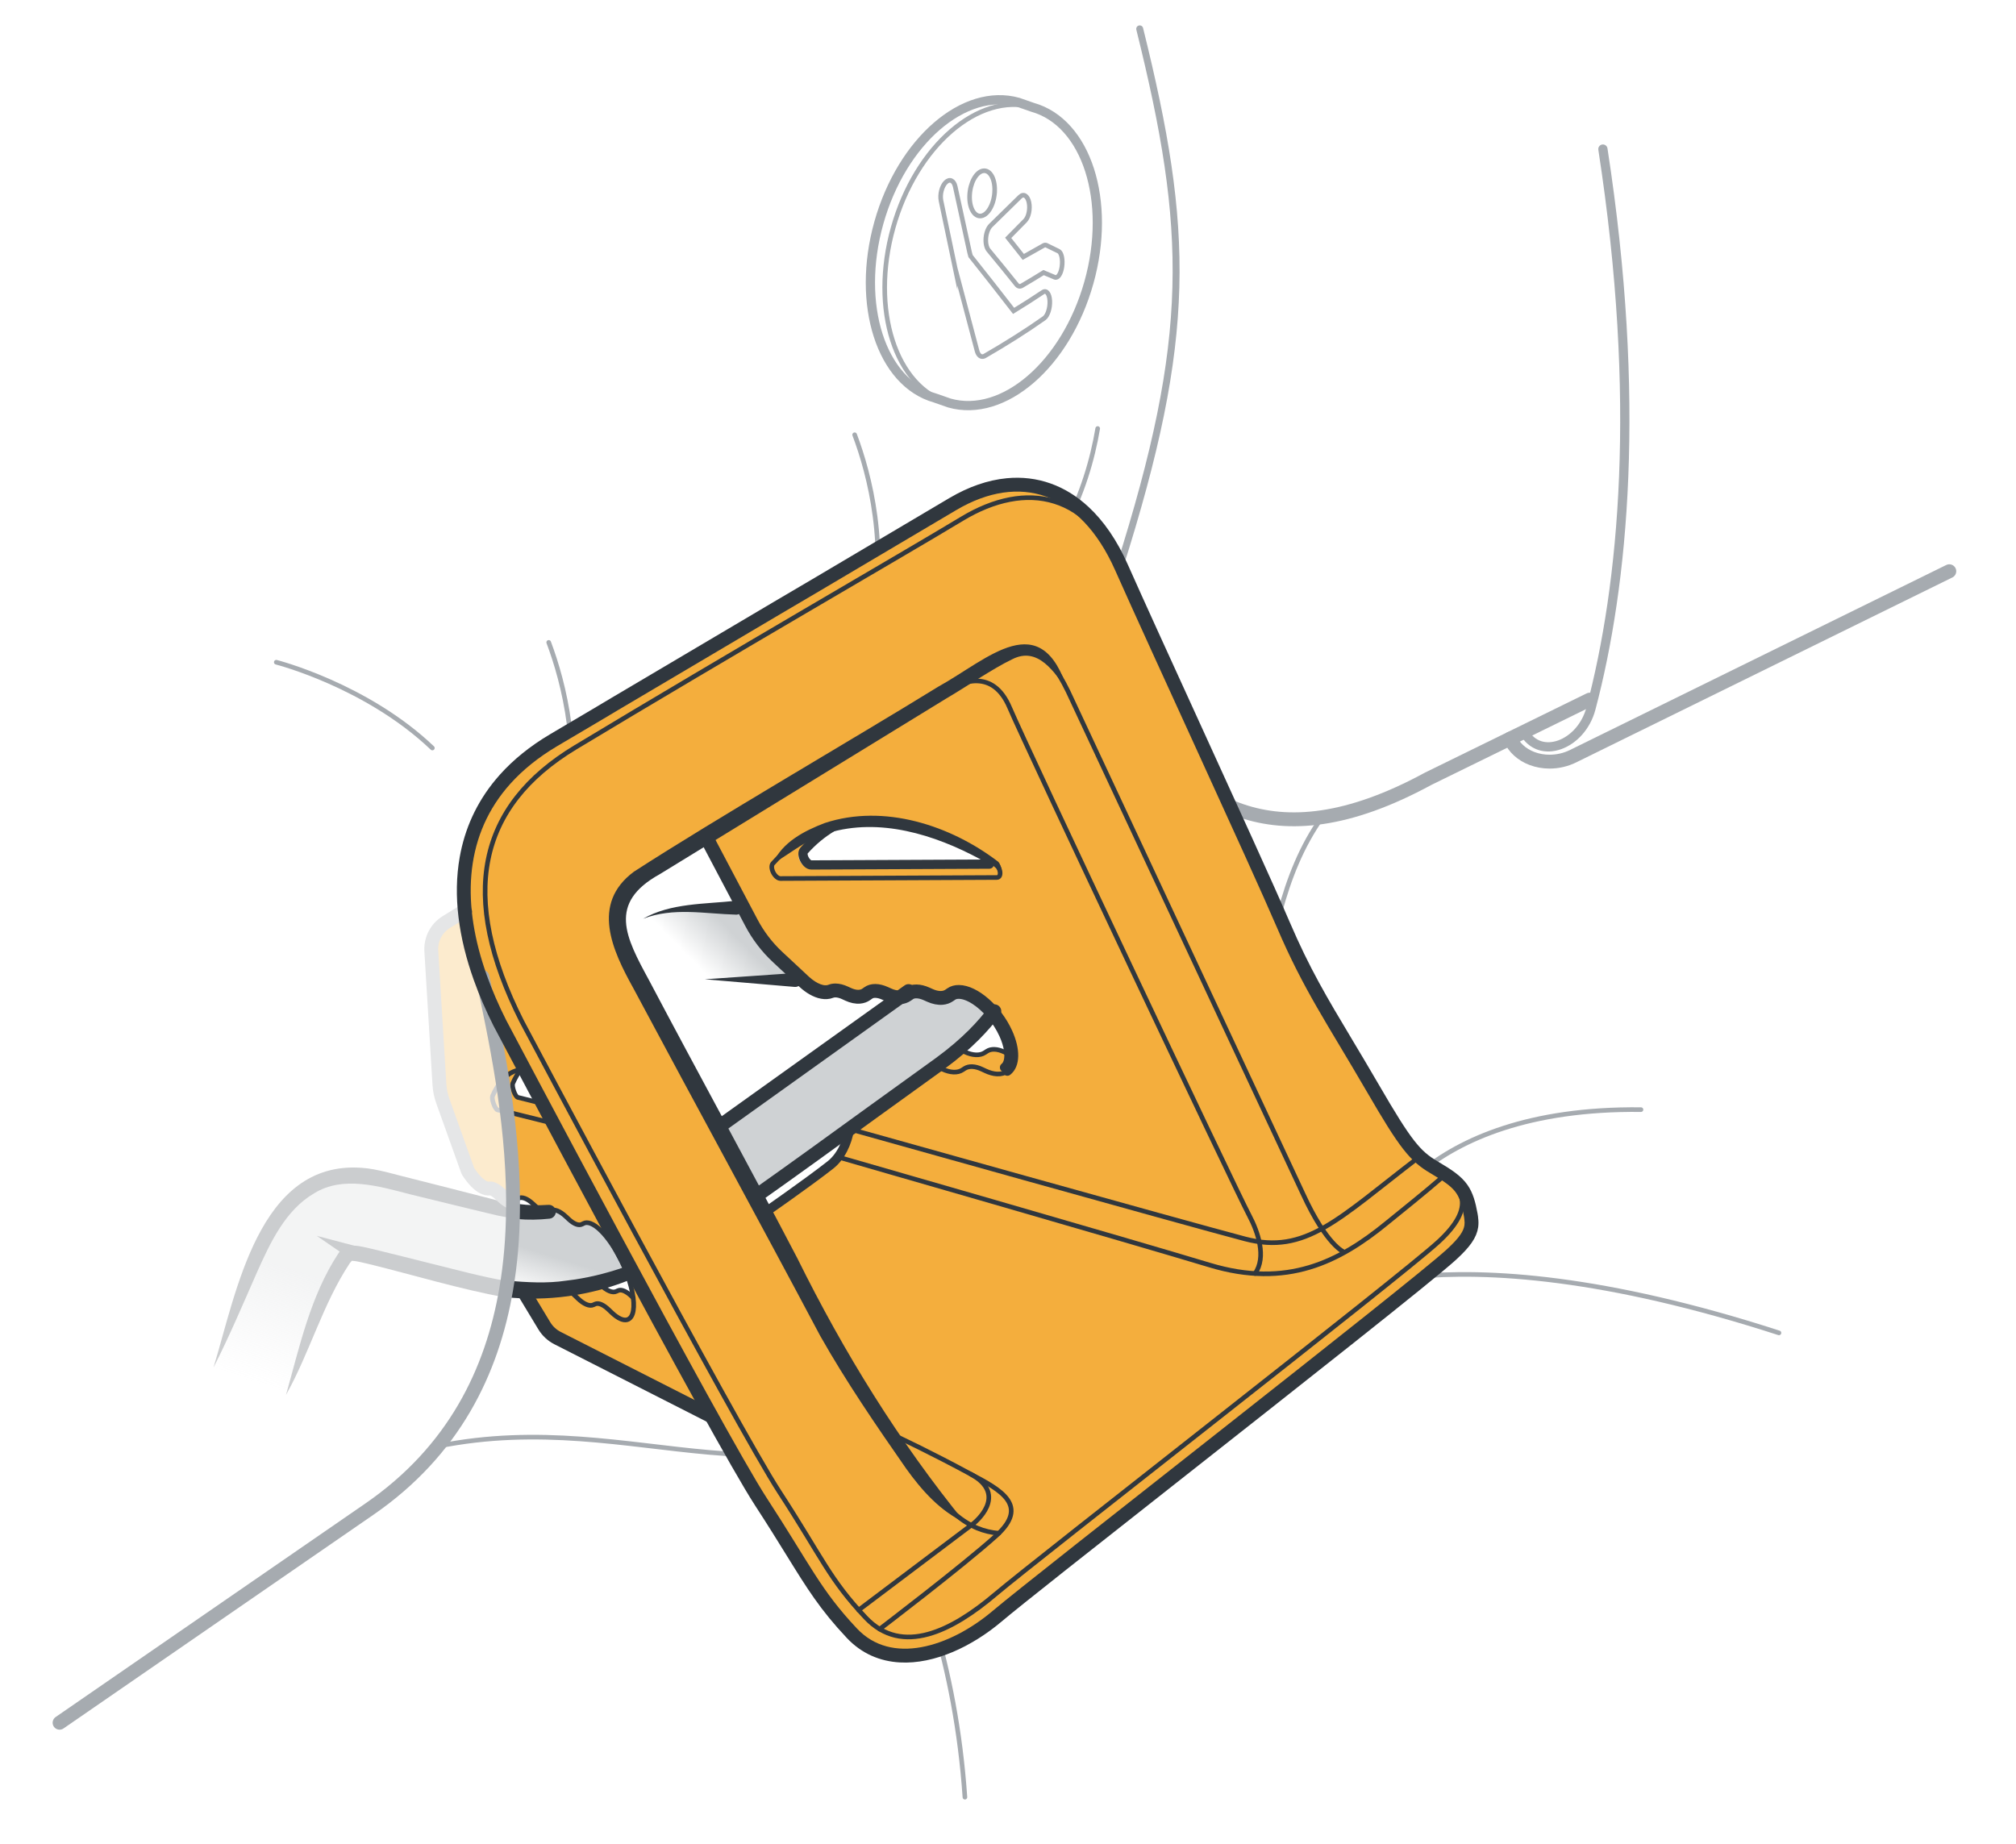 <?xml version="1.0" encoding="UTF-8"?><svg xmlns="http://www.w3.org/2000/svg" width="218" height="199.467" xmlns:xlink="http://www.w3.org/1999/xlink" viewBox="0 0 218 199.467"><defs><linearGradient id="uuid-da779f30-bade-464b-919b-cdf9c2cbe796" x1="36.224" y1="152.25" x2="40.073" y2="139.949" gradientTransform="matrix(1, 0, 0, 1, 0, 0)" gradientUnits="userSpaceOnUse"><stop offset="0" stop-color="#cfd2d4" stop-opacity="0"/><stop offset="1" stop-color="#cfd2d4"/></linearGradient><linearGradient id="uuid-99f07154-e024-480d-b33c-ba4726dfa500" x1="59.604" y1="140.814" x2="61.026" y2="136.268" xlink:href="#uuid-da779f30-bade-464b-919b-cdf9c2cbe796"/><linearGradient id="uuid-754d4f8d-1f5b-4f58-93b0-68ad3548797a" x1="75.746" y1="104.771" x2="79.461" y2="101.109" xlink:href="#uuid-da779f30-bade-464b-919b-cdf9c2cbe796"/></defs><g id="uuid-28fd0361-a53b-4c13-9438-69b3cef738d9"><path d="M101.032,175.622c1.511,5.145,2.813,11.44,3.309,18.741" style="fill:none; stroke:#a6abb0; stroke-linecap:round; stroke-linejoin:round; stroke-width:.5px;"/><path d="M59.335,69.473c1.624,4.317,3.699,12.237,1.721,21.23" style="fill:none; stroke:#a6abb0; stroke-linecap:round; stroke-linejoin:round; stroke-width:.5px;"/><path d="M92.418,47.018c1.624,4.317,3.699,12.237,1.721,21.23" style="fill:none; stroke:#a6abb0; stroke-linecap:round; stroke-linejoin:round; stroke-width:.5px;"/><path d="M118.7,46.344c-.57,3.38-1.664,7.093-3.625,10.796" style="fill:none; stroke:#a6abb0; stroke-linecap:round; stroke-linejoin:round; stroke-width:.5px;"/><path d="M148.283,133.569s4.746-13.837,29.164-13.565" style="fill:none; stroke:#a6abb0; stroke-linecap:round; stroke-linejoin:round; stroke-width:.5px;"/><path d="M141.634,141.166s13.023-9.224,50.734,2.984" style="fill:none; stroke:#a6abb0; stroke-linecap:round; stroke-linejoin:round; stroke-width:.5px;"/><path d="M29.875,71.619s9.746,2.482,16.878,9.277" style="fill:none; stroke:#a6abb0; stroke-linecap:round; stroke-linejoin:round; stroke-width:.5px;"/><path d="M123.242,3.121c5.419,21.844,5.749,33.259-2.212,58.338" style="fill:none; stroke:#a6abb0; stroke-linecap:round; stroke-linejoin:round; stroke-width:.75px;"/><path d="M173.33,16.123c4.186,27.135,2.237,47.142-1.292,60.494-1.054,3.988-5.541,5.649-7.246,2.53" style="fill:none; stroke:#a6abb0; stroke-linecap:round; stroke-linejoin:round;"/><path d="M124.526,131.218c14.865-12.42,9.48-30.223,18.438-42.84" style="fill:none; stroke:#a6abb0; stroke-linecap:round; stroke-linejoin:round; stroke-width:.5px;"/><path d="M100.014,66.095c20.847-11.869,19.7,37,54.424,18.126l17.457-8.555" style="fill:none; stroke:#a6abb0; stroke-linecap:round; stroke-linejoin:round; stroke-width:1.5px;"/><path d="M47.345,156.41c21.915-4.415,37.457,8.311,56.493-6.379" style="fill:none; stroke:#a6abb0; stroke-linecap:round; stroke-linejoin:round; stroke-width:.5px;"/><path d="M101.125,43.049c-5.842-1.641-8.568-10.131-6.088-18.963,2.48-8.832,9.227-14.662,15.07-13.021l1.55,.541c5.842,1.641,8.568,10.131,6.088,18.963-2.48,8.832-9.227,14.662-15.07,13.021l-1.55-.541Z" style="fill:none; stroke:#a6abb0; stroke-linecap:round; stroke-linejoin:round;"/><path d="M210.788,61.778l-40.697,20.01h0c-.786,.385-1.664,.583-2.527,.583-.66,0-1.314-.115-1.917-.346-1.096-.42-1.926-1.18-2.348-2.146" style="fill:none; stroke:#a6abb0; stroke-linecap:round; stroke-linejoin:round; stroke-width:1.5px;"/><path d="M102.674,43.59c-5.845-1.642-8.572-10.136-6.091-18.972,2.482-8.836,9.232-14.669,15.077-13.027" style="fill:none; stroke:#a6abb0; stroke-linecap:round; stroke-linejoin:round; stroke-width:.5px;"/><g><path d="M107.561,20.616c.031-1.337-.54-2.279-1.278-2.137-.738,.141-1.381,1.318-1.433,2.666-.052,1.354,.525,2.355,1.285,2.202,.76-.153,1.395-1.388,1.426-2.731Z" style="fill:none; stroke:#a6abb0; stroke-miterlimit:10; stroke-width:.5px;"/><path d="M109.927,30.777c.16,.201,.368,.241,.569,.124,.825-.485,1.615-.962,2.353-1.421,.421,.175,.826,.345,1.212,.509,.078,.033,.157,.026,.234-.011,.243-.12,.458-.56,.539-1.144,.106-.765-.047-1.502-.356-1.663-.414-.21-.853-.425-1.316-.643-.098-.046-.204-.037-.308,.021-.691,.394-1.428,.809-2.198,1.238-.527-.679-1.074-1.369-1.635-2.063,.629-.636,1.242-1.258,1.833-1.859,.381-.39,.563-1.272,.413-1.979-.149-.705-.576-.979-.964-.602-1.008,.983-2.071,2.024-3.166,3.101-.275,.27-.476,.779-.526,1.332-.05,.555,.061,1.07,.289,1.344,1.048,1.26,2.067,2.513,3.027,3.714Z" style="fill:none; stroke:#a6abb0; stroke-miterlimit:10; stroke-width:.5px;"/><path d="M103.273,28.95c.007,.031,.015,.063,.022,.094,.8,3.035,1.605,6.075,2.355,8.894,.133,.5,.435,.727,.762,.592,.025-.01,.05-.023,.075-.037,2.287-1.321,4.508-2.718,6.426-4.077,.379-.27,.644-1.108,.607-1.878-.038-.77-.368-1.192-.739-.944-.984,.66-2.053,1.342-3.173,2.029-1.446-1.869-3.037-3.897-4.655-5.927l-.109-.405c-.521-2.424-1.046-4.83-1.551-7.109-.151-.676-.609-.881-1.03-.459-.42,.418-.648,1.306-.505,1.993,.486,2.329,.998,4.777,1.515,7.234Z" style="fill:none; stroke:#a6abb0; stroke-miterlimit:10; stroke-width:.5px;"/></g><g style="opacity:.25;"><path d="M55.466,130.993c-.03,2.81-.25,5.64-.73,8.44-.93-.12-1.84-.29-2.73-.52-14.7-3.65-13.93-3.83-14.72-2.92-1.41,1.62-2.93,5.68-5.03,11.31-.41,1.11-.86,2.3-1.33,3.56l-7.84-2.97c.47-1.24,.91-2.42,1.32-3.52,2.59-6.94,4.15-11.12,6.56-13.89,3.17-3.65,6.99-3.73,10.17-2.99l12.93,3.22c.45,.12,.92,.21,1.4,.28Z" style="fill:url(#uuid-da779f30-bade-464b-919b-cdf9c2cbe796);"/><path d="M23.086,147.894c2.489-8.12,4.886-22.35,15.96-21.6,1.75,.093,3.968,.82,5.653,1.211,1.801,.456,6.471,1.639,8.212,2.095l1.365,.358,1.304,.284,.079,.017c.411,.09,.672,.496,.583,.907-.088,.405-.483,.664-.888,.587l-1.462-.279-1.374-.323c-1.727-.41-6.434-1.564-8.221-2.002-3.307-.853-7.212-2.031-10.322-.096-3.117,1.817-4.751,5.336-6.198,8.571-1.502,3.414-2.974,6.898-4.69,10.271h0Z" style="fill:#30373e;"/><path d="M52.576,107.613l-.01-.01c-1.27-3.08-2.06-6-2.37-8.74l-1.81,1.11c-.99,.62-1.57,1.73-1.5,2.9l.87,14.43c.04,.59,.16,1.18,.36,1.74l2.7,7.54c.75,1.16,1.54,1.82,2.07,1.75,.15-.02,.3,0,.47,.07,.28,.1,.58,.31,.89,.6l.27,.26c.35,.33,.68,.53,.96,.57-.05-8.17-1.61-16.06-2.9-22.22Z" style="fill:#f4ae3d;"/><path d="M54.808,120.282l-1.006-.25c-.123-.031-.298-.302-.426-.658s-.174-.706-.113-.848c.297-.687,.648-1.257,1.052-1.703" style="fill:none; stroke:#30373e; stroke-linecap:round; stroke-linejoin:round; stroke-width:.5px;"/><g><path d="M50.273,98.185l-2.142,1.32c-.577,.356-1.034,.856-1.335,1.437s-.448,1.242-.407,1.919l.877,14.431c.039,.64,.168,1.272,.385,1.876l2.701,7.543c.013,.036,.03,.071,.051,.104,.565,.871,1.202,1.555,1.813,1.835,.226,.104,.482,.167,.746,.131,.036-.005,.107-.003,.224,.041,.193,.073,.436,.234,.719,.503l.266,.253c.384,.365,.807,.644,1.237,.709" style="fill:none; stroke:#979b9e; stroke-linecap:round; stroke-linejoin:round;"/><path d="M50.536,98.611l-2.142,1.32c-.998,.615-1.577,1.729-1.505,2.899l.877,14.431c.036,.593,.156,1.178,.356,1.738l2.701,7.543c.748,1.152,1.535,1.816,2.072,1.743,.138-.019,.295,.003,.47,.069,.278,.106,.577,.314,.886,.608l.266,.253c.357,.339,.688,.535,.967,.577" style="fill:none; stroke:#979b9e; stroke-linecap:round; stroke-linejoin:round;"/></g><path d="M54.622,140.316c-4.958-.915-9.831-2.406-14.663-3.595-.654-.156-1.434-.351-1.883-.369-.095,.012-.02-.006,.01-.038-.038,.021-.213,.248-.263,.301-2.911,4.385-4.31,9.63-6.896,14.242,1.465-5.212,2.639-10.692,5.647-15.276,.849-1.404,2.558-.729,3.778-.486,1.335,.319,4.877,1.21,6.251,1.556,2.755,.676,5.586,1.459,8.248,1.899l-.227,1.765h0Z" style="fill:#30373e;"/><path d="M34.26,133.659l4.23,1.111c.407,.107,.65,.523,.543,.93-.122,.503-.748,.733-1.167,.434l-3.606-2.475h0Z" style="fill:#30373e;"/></g></g><g id="uuid-fa533eff-8932-48c1-951a-07724802d1d7"><path d="M158.792,131.473c-.51-2.78-1.09-3.34-3.89-4.99-2.08-1.24-3.15-2.57-6.63-8.57-4.38-7.54-6.81-10.94-9.73-17.75-2.92-6.81-13.62-29.91-17.51-38.67-3.89-8.76-10.84-10.97-17.89-6.71-3.08,1.86-8.33,4.93-14.75,8.69l-4.28,2.52c-5.4,3.17-11.38,6.7-17.48,10.34l-1.66,.99c-1.66,.99-3.33,2-5,3-2.04,1.23-3.77,2.61-5.17,4.12-.15,.17-.3,.34-.44,.51-4.72,5.68-4.92,13.05-2.19,20.7,1.36,6.4,3.25,15.1,3.31,24.14,.15,.03,.28,.01,.39-.05l.17-.09c.18-.11,.43-.11,.71,0,.29,.11,.6,.32,.92,.62l.27,.26c.38,.36,.74,.56,1.04,.59,.08,0,.29-.02,.36-.06l.17-.08c.2-.11,.44-.11,.74,0,.3,.12,.62,.34,.95,.64l.28,.27c.57,.53,1.09,.73,1.44,.55l.18-.09c.21-.1,.46-.11,.77,.01,1.38,.53,3.25,3.28,4.16,6.15,.22,.7,.37,1.34,.44,1.89l-.17-.15c-.6-.57-1.12-.79-1.48-.63l-.18,.08c-.2,.1-.46,.09-.77-.04-.3-.13-.62-.36-.96-.69l-.23-.22c-2.31,.58-4.62,.88-6.87,.88-.31,0-.63,0-.93-.02l2.19,3.64c.32,.53,.78,.96,1.33,1.24l16.67,8.47c2.41,4.33,4.37,7.73,5.41,9.34,4.74,7.3,5.81,9.95,9.81,14.2,4.02,4.26,10.62,2.15,15.36-1.86,4.74-4.01,44.87-35.22,49.13-39.11,1.48-1.34,1.98-2.16,2.07-2.96,.03-.23,.03-.45,0-.68-.01-.14-.03-.28-.06-.42Zm-72.33-39.31c.94-1.06,2.02-1.96,3.21-2.67,1.32-.41,2.76-.62,4.31-.63,4.32-.02,8.96,1.6,13.52,4.45,.14,.09,.26,.22,.37,.37l-20.59,.09c-.26,.01-.57-.26-.77-.64-.19-.38-.22-.78-.05-.97Zm-2.2,11.2l2.86,2.67c.95,.88,1.95,1.25,2.63,.98,.18-.07,.38-.1,.6-.1,.35,0,.73,.1,1.12,.28l.34,.16c.69,.31,1.3,.32,1.72,.02l.21-.15c.24-.17,.55-.26,.91-.26,.37,.01,.76,.11,1.17,.29l.35,.16c.71,.32,1.45,.25,1.88-.05l.19-.14c.24-.14,.53-.22,.86-.21,.38,.01,.79,.11,1.2,.3l.36,.16c.74,.32,1.39,.33,1.84,.02l.22-.16c.26-.18,.58-.27,.97-.26,1.18,.01,2.65,.95,3.83,2.34,.57,.67,1.08,1.45,1.46,2.28,.43,.94,.63,1.81,.62,2.53-.21-.05-.42-.13-.63-.23l-.37-.18c-.76-.35-1.43-.38-1.88-.07l-.23,.14c-.26,.17-.59,.26-.98,.24-.38-.01-.8-.13-1.22-.33l-.36-.17c-.1-.05-.2-.09-.29-.13-.6,.52-1.26,1.05-2,1.58-1.82,1.33-4.36,3.13-7.27,5.25-.82,.59-1.66,1.2-2.52,1.82-.23,1.54-.96,3.03-2.07,3.9-2.53,1.98-7.12,5.17-7.12,5.17l-4.99-9.27c-4.57-8.48-9.1-16.77-9.86-18.44-1.75-3.92-1.82-6.73,2.85-9.56,1.05-.64,3.11-1.88,5.88-3.56,1.5,2.87,3.21,6.1,4.92,9.32,.72,1.36,1.67,2.61,2.8,3.66Zm-28.28,15.36c-.12-.03-.3-.3-.43-.66-.12-.35-.17-.7-.11-.85,.26-.58,.55-1.08,.88-1.49,.18-.03,.37-.04,.57-.03l2,3.76-2.91-.73Z" style="fill:#f4ae3d;"/><path d="M64.681,138.703l.238,.23c.333,.323,.658,.558,.962,.686s.562,.139,.766,.042l.179-.082c.361-.167,.885,.052,1.481,.623l.165,.158" style="fill:none; stroke:#30373e; stroke-linecap:round; stroke-linejoin:round; stroke-width:.5px;"/><path d="M67.782,137.743c-3.3,1.21-6.7,1.85-9.96,1.85-1.04,0-2.07-.07-3.08-.2,.48-2.79,.7-5.63,.73-8.44,1.11,.17,2.29,.21,3.5,.13,.14,.02,.26,0,.37-.06l.17-.09c.2-.1,.45-.11,.74,.01,.3,.11,.62,.33,.95,.64l.28,.26c.58,.54,1.09,.74,1.45,.56l.17-.09c.21-.11,.46-.11,.77,.01,1.26,.48,2.94,2.82,3.91,5.42Z" style="fill:url(#uuid-99f07154-e024-480d-b33c-ba4726dfa500);"/><path d="M60.942,139.4c.407-.051,.742,.252,1.215,.71l.287,.277c.333,.323,.658,.558,.962,.686s.562,.139,.766,.042l.179-.082c.361-.167,.885,.052,1.481,.623l.297,.283c.342,.33,.679,.571,.993,.704,.522,.221,.909,.107,1.143-.27,.402-.647,.354-2.069-.226-3.9-.912-2.877-2.781-5.626-4.163-6.153-.306-.117-.563-.116-.766-.01l-.179,.089c-.354,.181-.866-.016-1.443-.553l-.283-.265c-.329-.308-.648-.527-.945-.64s-.544-.111-.742-.006l-.171,.089c-.342,.181-.84-.011-1.396-.535l-.276-.259c-.318-.301-.628-.514-.915-.624s-.527-.105-.716,0l-.167,.088c-.114,.062-.246,.081-.393,.058" style="fill:none; stroke:#30373e; stroke-linecap:round; stroke-linejoin:round; stroke-width:.5px;"/><g><path d="M56.45,139.876l2.195,3.636c.367,.608,.897,1.1,1.529,1.422l16.668,8.475" style="fill:none; stroke:#30373e; stroke-linecap:round; stroke-linejoin:round;"/><path d="M56.878,139.617l2.195,3.636c.319,.528,.779,.955,1.328,1.235l16.668,8.475" style="fill:none; stroke:#30373e; stroke-linecap:round; stroke-linejoin:round;"/></g><path d="M91.857,122.098s36.199,10.154,42.766,11.886c6.567,1.733,10.051-2.13,18.66-8.726" style="fill:none; stroke:#30373e; stroke-linecap:round; stroke-linejoin:round; stroke-width:.5px;"/><path d="M82.665,131.163s4.593-3.186,7.12-5.166c1.103-.864,1.837-2.358,2.072-3.898" style="fill:none; stroke:#30373e; stroke-linecap:round; stroke-linejoin:round;"/><path d="M76.28,105.985c1.479,.011,5.154,.038,9.715,.076h.051l-.009-.008-2.863-2.669c-1.136-1.059-2.07-2.286-2.795-3.658l-.793-1.501-4.19,.059c-2.265,0-4.206,.365-5.826,1.131" style="fill:url(#uuid-754d4f8d-1f5b-4f58-93b0-68ad3548797a);"/><path d="M107.55,109.325c-1.182-1.388-2.643-2.327-3.824-2.341-.388-.005-.715,.09-.972,.27l-.227,.154c-.45,.311-1.1,.302-1.833-.024l-.36-.161c-.418-.187-.824-.289-1.2-.294-.326-.004-.607,.066-.84,.2l-20.551,14.704,3.958,7.533c4.144-2.927,8.717-6.245,12.697-9.133,2.917-2.116,5.454-3.92,7.275-5.249,2.965-2.163,4.789-4.175,5.877-5.661Z" style="fill:#cfd2d4;"/><path d="M69.542,99.362c2.951-1.704,6.677-1.577,9.977-1.939,.978-.082,1.112,1.408,.132,1.498-3.397-.09-6.839-.827-10.109,.441h0Z" style="fill:#30373e;"/><path d="M76.214,105.908l9.722-.674c.414-.029,.774,.284,.802,.698,.036,.456-.36,.844-.815,.802l-9.709-.826h0Z" style="fill:#30373e;"/><path d="M56.106,130.217c1.049,.138,2.123,.16,3.195,.086,.413-.029,.772,.282,.801,.695,.028,.403-.27,.754-.668,.799-1.157,.125-2.332,.149-3.508,.04-1.086-.12-.907-1.742,.18-1.62h0Z" style="fill:#30373e;"/><path d="M101.231,115.321c.095,.035,.192,.076,.29,.122l.364,.171c.423,.2,.836,.316,1.222,.333s.714-.067,.973-.24l.227-.148c.459-.3,1.124-.273,1.88,.079l.377,.175c.435,.204,.862,.322,1.26,.339,.45,.02,.821-.092,1.105-.311" style="fill:none; stroke:#30373e; stroke-linecap:round; stroke-linejoin:round; stroke-width:.5px;"/><path d="M103.644,113.453c.095,.035,.192,.076,.29,.122l.364,.171c.423,.2,.836,.316,1.222,.333s.714-.067,.973-.24l.227-.148c.459-.3,1.124-.273,1.88,.079l.377,.175c.212,.099,.422,.178,.627,.235" style="fill:none; stroke:#30373e; stroke-linecap:round; stroke-linejoin:round; stroke-width:.5px;"/><path d="M81.674,129.408c4.144-2.927,8.717-6.245,12.697-9.133,2.917-2.116,5.454-3.92,7.275-5.249,2.965-2.163,4.789-4.175,5.877-5.661" style="fill:none; stroke:#30373e; stroke-linecap:round; stroke-linejoin:round; stroke-width:1.5px;"/><line x1="77.716" y1="121.874" x2="98.249" y2="107.183" style="fill:none; stroke:#30373e; stroke-linecap:round; stroke-linejoin:round; stroke-width:1.5px;"/><path d="M154.903,126.433c3.475,1.797,4.793,4.074,.599,7.909-4.194,3.834-43.203,34.13-47.876,38.085-4.673,3.954-10.066,6.71-14.02,2.516-3.954-4.194-4.656-6.408-9.329-13.597-4.673-7.19-27.857-50.888-27.857-50.888-6.857-13.572-4.752-23.271,5.809-29.636,17.495-10.545,34.842-20.521,41.792-24.715,6.95-4.194,13.923-2.913,17.498,6.347" style="fill:none; stroke:#30373e; stroke-linecap:round; stroke-linejoin:round; stroke-width:.5px;"/><path d="M108.005,165.823c-3.183-.292-5.853-2.093-10.717-9.329s-6.966-10.473-10.326-17.077c-4.184-8.223-17.788-32.932-19.142-35.961-1.754-3.923-1.826-6.722,2.847-9.557,4.673-2.835,31.193-18.924,36.435-22.167,4.102-2.537,5.972-1.889,8.391,3.04l25.406,54.344c2.57,5.598,4.412,6.274,4.412,6.274" style="fill:none; stroke:#30373e; stroke-linecap:round; stroke-linejoin:round; stroke-width:.5px;"/><path d="M96.324,155.059l.794,.372s3.668,1.719,7.864,3.999,.291,5.33,.291,5.33l-12.422,9.362" style="fill:none; stroke:#30373e; stroke-linecap:round; stroke-linejoin:round; stroke-width:.5px;"/><path d="M102.114,74.819c1.828-1.121,5.239-2.579,7.063,1.707,1.824,4.287,24.351,51.988,25.902,54.905,.955,1.797,1.89,4.528,.638,6.298" style="fill:none; stroke:#30373e; stroke-linecap:round; stroke-linejoin:round; stroke-width:.5px;"/><path d="M90.621,125.128s31.805,9.148,40.172,11.684c8.367,2.535,14.018-.341,19.128-4.515,1.679-1.372,3.984-3.192,6.221-5.136" style="fill:none; stroke:#30373e; stroke-linecap:round; stroke-linejoin:round; stroke-width:.5px;"/><path d="M95.124,176.183s8.94-6.801,12.588-10.084c3.648-3.283,.514-4.955-2.731-6.668" style="fill:none; stroke:#30373e; stroke-linecap:round; stroke-linejoin:round; stroke-width:.5px;"/><path d="M107.507,93.269c.296,.185,.553,.586,.623,.972s-.064,.658-.326,.659l-23.415,.111c-.259,.001-.578-.266-.773-.648s-.217-.781-.052-.967c2.577-2.901,6.087-4.555,10.418-4.575,4.323-.021,8.958,1.59,13.525,4.447Z" style="fill:none; stroke:#30373e; stroke-linecap:round; stroke-linejoin:round; stroke-width:.5px;"/><path d="M83.565,93.397c1.002-2.303,3.391-3.541,5.626-4.39,6.398-2.106,13.6,.247,18.762,4.198,.377,.414,.658,1.707-.148,1.695,.311-.114,.212-.438,.124-.654-.255-.677-1.223-.91-1.942-1.328-4.952-2.672-10.892-4.513-16.439-2.833-2.283,.635-3.916,2.134-5.982,3.311h0Z" style="fill:#30373e;"/><path d="M106.985,93.453l-19.257,.091c-.248,.001-.554-.255-.741-.621s-.208-.748-.049-.926c.907-1.02,1.933-1.88,3.076-2.56" style="fill:none; stroke:#30373e; stroke-linecap:round; stroke-linejoin:round;"/><line x1="60.04" y1="121.541" x2="54.814" y2="120.241" style="fill:none; stroke:#30373e; stroke-linecap:round; stroke-linejoin:round; stroke-width:.5px;"/><path d="M54.322,116.782c.699-.771,1.556-1.167,2.57-1.137" style="fill:none; stroke:#30373e; stroke-linecap:round; stroke-linejoin:round; stroke-width:.5px;"/><path d="M58.895,119.401l-2.909-.724c-.123-.031-.298-.302-.426-.658s-.174-.706-.113-.848c.253-.584,.544-1.085,.875-1.496" style="fill:none; stroke:#30373e; stroke-linecap:round; stroke-linejoin:round; stroke-width:.5px;"/><g><path d="M76.103,90.574c1.375,2.611,2.918,5.532,4.471,8.472l.447,.846c.751,1.421,1.719,2.693,2.896,3.791l2.864,2.67c.663,.612,1.388,1.035,2.074,1.163,.368,.069,.742,.055,1.085-.081,.109-.043,.243-.07,.408-.068,.266,.003,.577,.078,.923,.238l.338,.156c.466,.214,.94,.322,1.384,.279,.301-.029,.586-.127,.83-.302l.219-.154c.14-.102,.337-.17,.611-.167,.279,.003,.603,.081,.963,.244l.35,.158c.479,.217,.964,.325,1.417,.282,.307-.029,.598-.127,.85-.304l.22-.154c.152-.107,.361-.178,.648-.175,.292,.003,.63,.084,1.002,.25l.36,.161c.493,.22,.991,.328,1.454,.285,.312-.029,.608-.128,.863-.304l.234-.159c.157-.11,.377-.183,.679-.18,.496,.006,1.106,.222,1.761,.649,1.178,.767,2.365,2.128,3.074,3.682,.553,1.213,.673,2.228,.508,2.892-.083,.333-.231,.559-.413,.698" style="fill:none; stroke:#30373e; stroke-linecap:round; stroke-linejoin:round;"/><path d="M76.545,90.341c1.506,2.861,3.214,6.094,4.918,9.318,.725,1.373,1.66,2.6,2.795,3.658l2.863,2.669c.952,.879,1.952,1.255,2.636,.984,.176-.07,.375-.105,.597-.103,.353,.004,.734,.103,1.126,.284l.338,.155c.688,.315,1.297,.324,1.718,.023l.213-.149c.241-.175,.547-.266,.91-.262s.758,.105,1.162,.289l.351,.158c.707,.321,1.339,.33,1.774,.024l.218-.152c.251-.177,.567-.271,.943-.266s.783,.107,1.2,.294l.36,.161c.733,.326,1.383,.335,1.833,.024l.227-.154c.257-.18,.584-.275,.972-.27,1.754,.021,4.126,2.083,5.285,4.623,.875,1.919,.799,3.538-.055,4.194" style="fill:none; stroke:#30373e; stroke-linecap:round; stroke-linejoin:round;"/></g><path d="M50.543,98.571l-.025,.016,.025-.016Z" style="fill:none; stroke:#30373e; stroke-linecap:round; stroke-linejoin:round;"/><path d="M68.041,138.442c-4.243,1.691-8.864,2.33-13.413,1.838l.229-1.774c2.129,.172,4.263,.315,6.389-.008,2.13-.248,4.238-.752,6.277-1.463l.519,1.407h0Z" style="fill:#30373e;"/><path d="M52.172,105.653c1.36,6.4,3.25,15.1,3.31,24.14,0,.39,0,.77-.01,1.16-.03,2.81-.25,5.65-.73,8.44-1.52,8.95-5.68,17.53-14.79,23.81L6.442,186.313" style="fill:none; stroke:#a6abb0; stroke-linecap:round; stroke-linejoin:round; stroke-width:1.5px;"/><g><path d="M159.348,131.828c.036,.273,.036,.537,0,.815-.136,.965-.765,1.878-2.227,3.219-2.478,2.268-16.981,13.686-29.646,23.657-9.236,7.272-17.501,13.779-19.489,15.466-3.116,2.63-7.073,4.511-10.664,4.305-1.992-.114-3.865-.872-5.383-2.485-2.861-3.039-4.244-5.279-6.462-8.865-.931-1.506-2.011-3.253-3.413-5.405-4.756-7.325-28.223-51.759-28.227-51.768-.828-1.647-1.547-3.305-2.134-4.947-1.607-4.502-2.224-8.944-1.5-13.033,.522-2.95,1.742-5.706,3.775-8.153,.145-.175,.298-.35,.445-.516l.008-.009c1.408-1.572,3.169-3.004,5.298-4.267l4.988-2.949,1.661-.991,17.481-10.34,4.279-2.519,14.76-8.74c2.022-1.195,4.047-1.898,6.013-2.086,1.573-.15,3.101,.03,4.549,.548,1.393,.498,2.702,1.305,3.898,2.414,1.6,1.484,2.996,3.508,4.131,6.061,1.685,3.795,4.651,10.286,7.709,16.98,3.993,8.74,8.147,17.832,9.804,21.696,2.169,5.058,4.063,8.224,6.718,12.661,.896,1.497,1.878,3.139,2.985,5.045,3.488,6.013,4.5,7.226,6.452,8.381,1.524,.904,2.496,1.535,3.124,2.439,.518,.747,.776,1.637,1.003,2.899,.033,.176,.056,.346,.064,.487Z" style="fill:none; stroke:#30373e; stroke-linecap:round; stroke-linejoin:round;"/><path d="M158.852,131.893c.03,.23,.03,.45,0,.68-.11,.78-.62,1.59-2.07,2.92-4.25,3.89-44.38,35.09-49.12,39.11-4.75,4.01-11.35,6.12-15.36,1.86-4.01-4.26-5.07-6.91-9.82-14.2-4.74-7.3-28.2-51.72-28.2-51.72-.82-1.63-1.53-3.27-2.11-4.89-2.73-7.65-2.53-15.02,2.19-20.7,.14-.17,.29-.34,.44-.51,1.37-1.53,3.09-2.93,5.18-4.17l4.99-2.95,1.66-.99,17.48-10.34,4.28-2.52,14.76-8.74c7.09-4.19,13.99-2.04,17.88,6.71,3.89,8.76,14.59,31.86,17.51,38.67,2.92,6.81,5.35,10.22,9.73,17.76,3.48,6,4.55,7.33,6.63,8.56,2.8,1.66,3.39,2.22,3.89,5,.03,.16,.05,.31,.06,.46Z" style="fill:none; stroke:#30373e; stroke-linecap:round; stroke-linejoin:round;"/></g><path d="M104.35,164.67c-2.681-1.223-4.692-3.516-6.351-5.825-3.279-4.711-6.488-9.392-9.314-14.388-6.676-12.578-13.476-25-20.195-37.577-2.25-4.057-4.644-9.114,.051-12.604,8.861-5.737,23.873-14.431,32.886-19.993,5.441-3,11.166-8.89,14.066,.49-1.451-2.053-3.242-4.914-6.046-3.469-2.018,.957-5.179,3.109-7.211,4.292-8.153,5.013-22.758,13.947-30.901,18.95-5.65,3.129-3.678,6.811-1.159,11.45,5.3,10.038,10.787,20.004,16.052,30.096,5.026,10.164,10.951,19.774,18.121,28.578h0Z" style="fill:#30373e;"/></g></svg>